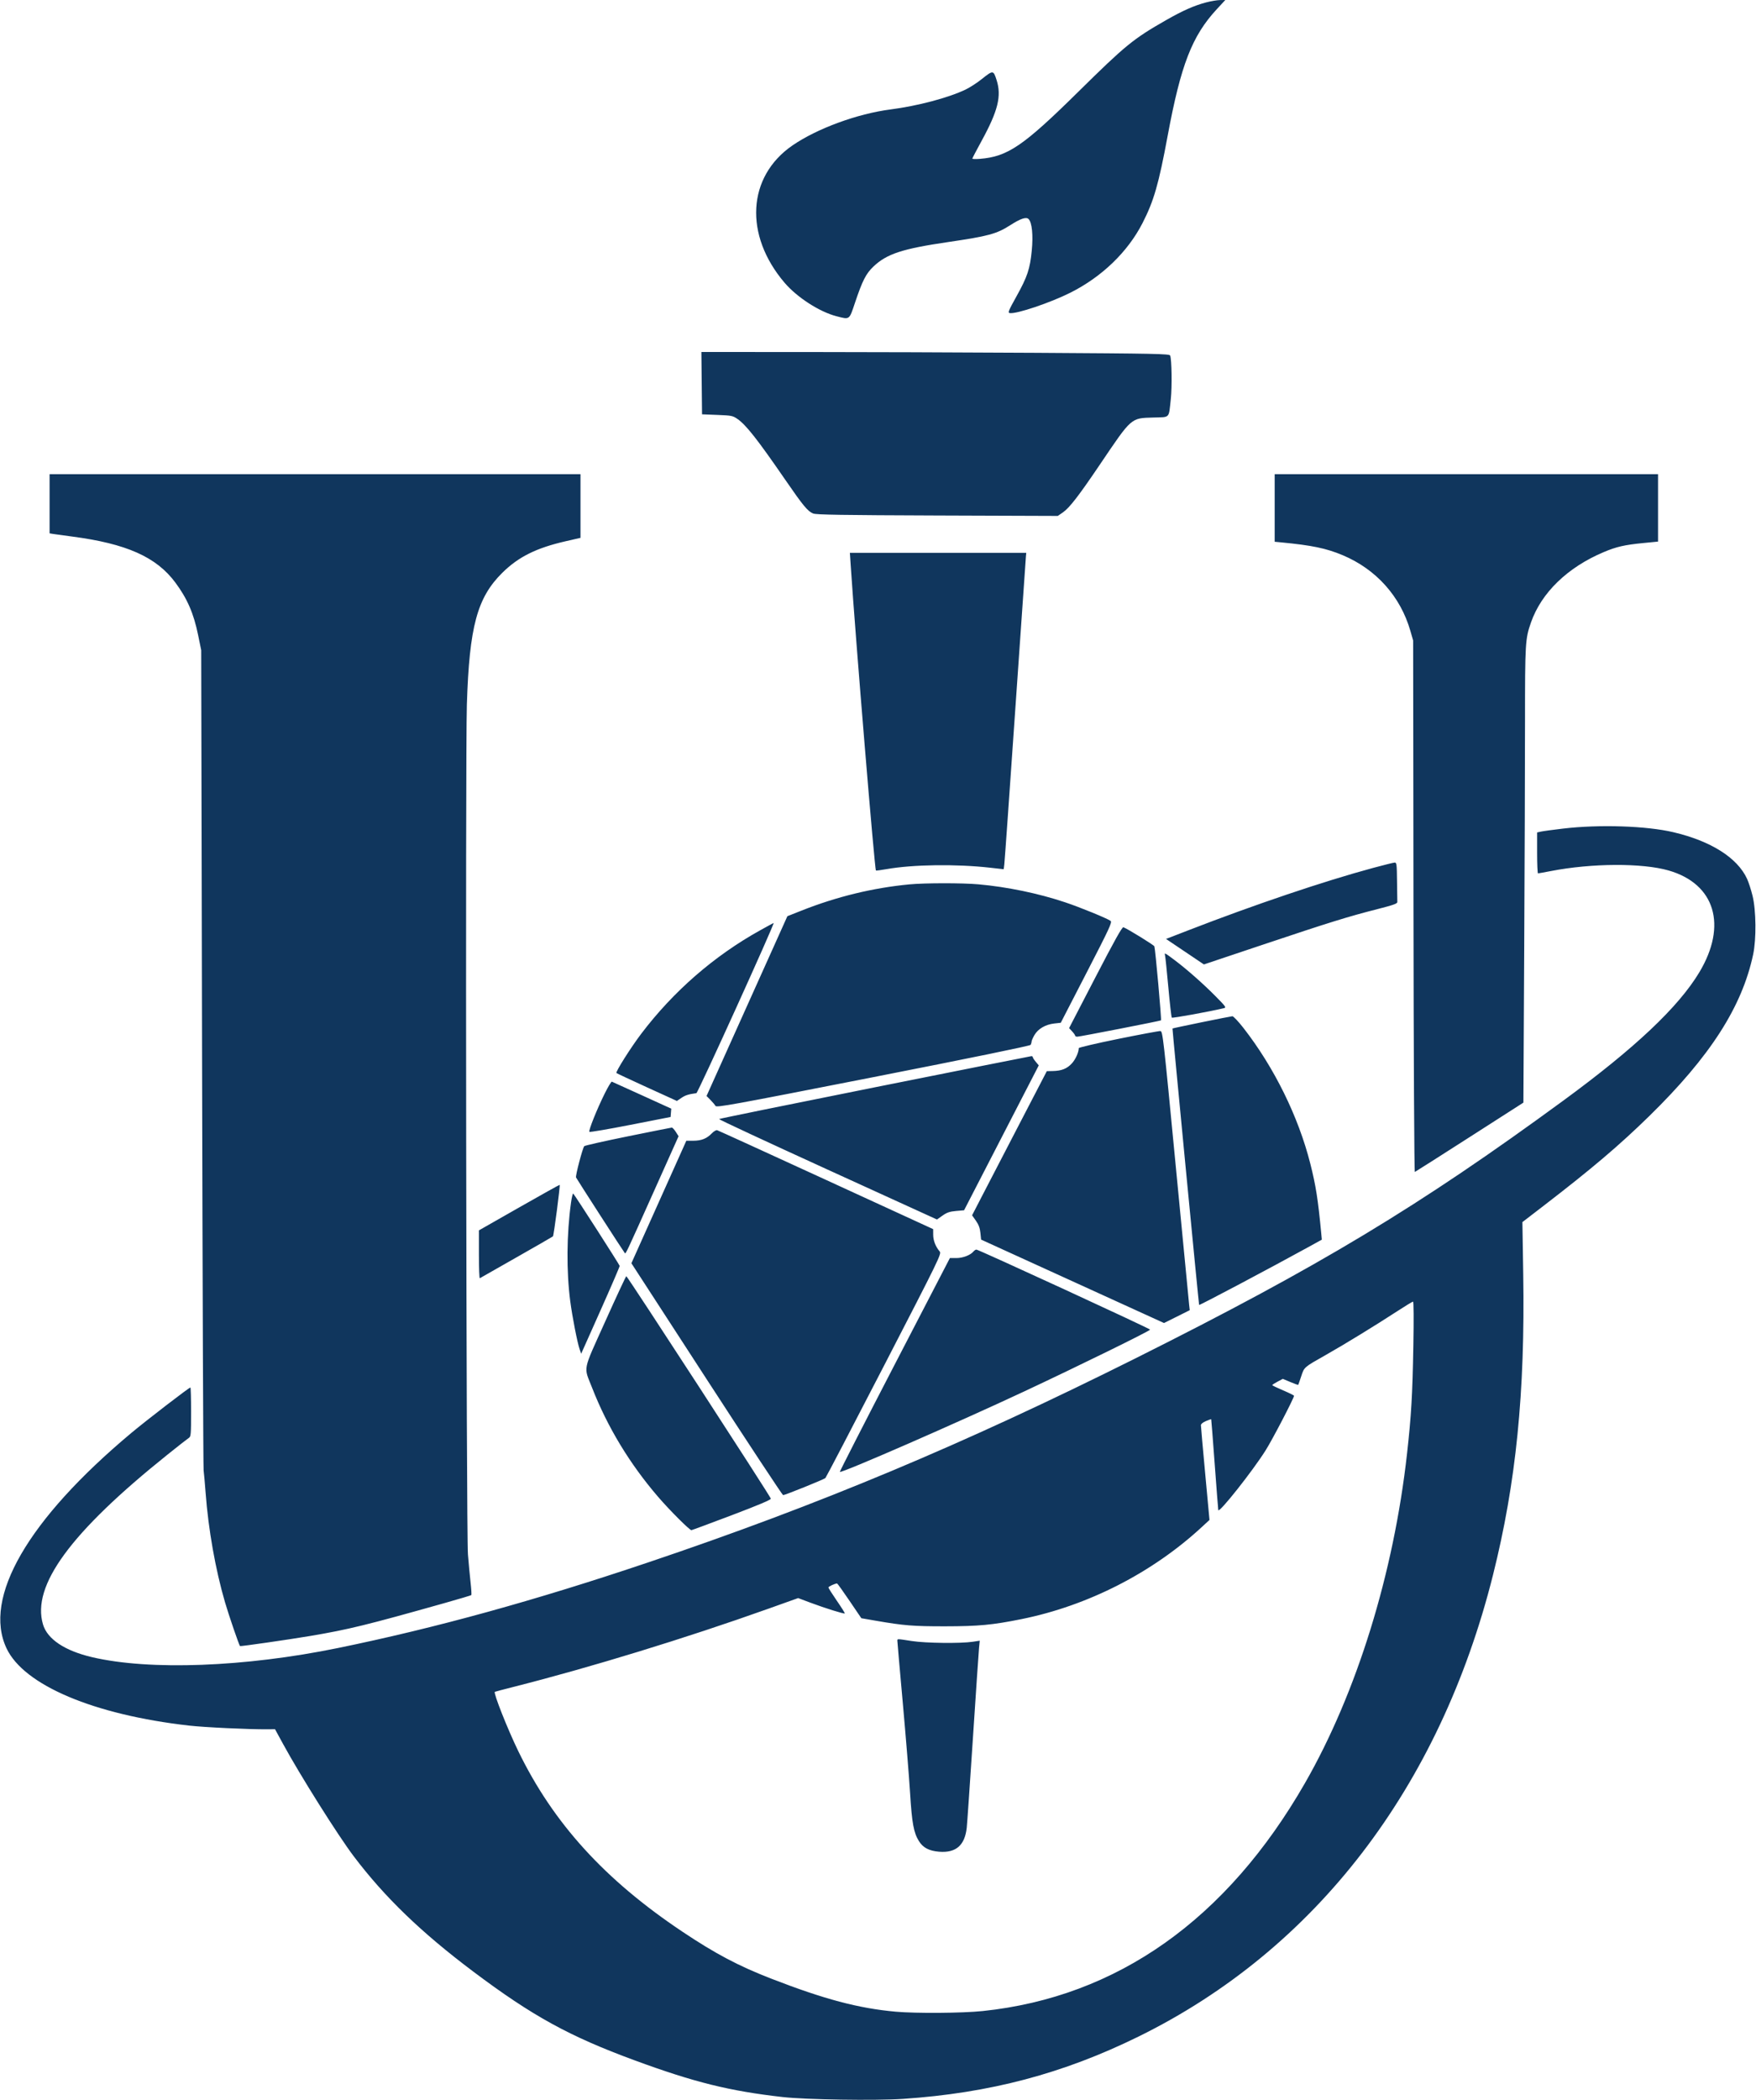 <svg width="1452" height="1736" viewBox="0 0 1452 1736" fill="none" xmlns="http://www.w3.org/2000/svg">
<path fill-rule="evenodd" clip-rule="evenodd" d="M997.377 1.978C987.513 4.564 978.068 8.738 964.275 16.608C937.065 32.132 930.705 37.322 891.5 75.985C846.183 120.676 833.203 129.515 810.25 131.319C806.813 131.589 804 131.509 804 131.141C804 130.774 807.442 124.179 811.648 116.486C825.269 91.577 828.287 79.334 824.053 66.165C821.389 57.88 821.207 57.872 811.51 65.6C807.74 68.604 801.837 72.408 798.391 74.052C784.07 80.887 758.774 87.582 736.345 90.474C708.873 94.016 675.515 106.275 655.172 120.304C617.831 146.056 615.113 194.369 648.789 233.786C659.091 245.845 677.641 257.804 691.644 261.416C702.762 264.282 702.115 264.753 706.986 250.25C713.158 231.873 716.074 226.165 722.3 220.278C733.341 209.835 746.162 205.642 784 200.098C817.316 195.217 824.101 193.376 835.329 186.173C843.895 180.677 848.55 179.121 850.525 181.096C853.34 183.912 854.398 194.376 853.153 207.098C851.657 222.382 849.524 228.769 840.495 245C833.782 257.066 833.196 258.534 834.98 258.818C840.521 259.701 868.386 250.321 885.053 241.963C911.109 228.897 932.515 208.256 944.707 184.443C954.127 166.042 958.059 152.388 965.565 112C976.413 53.625 985.668 29.769 1006.01 7.75L1013.17 0L1008.83 0.055C1006.45 0.085 1001.29 0.95 997.377 1.978ZM580.233 316.75L580.5 342.5L593.092 343C604.997 343.473 605.915 343.66 609.907 346.431C616.935 351.309 626.447 363.411 649.033 396.21C664.185 418.213 667.811 422.609 672.364 424.498C674.846 425.528 696.257 425.872 775.085 426.149L874.671 426.5L878.948 423.536C884.355 419.789 892.024 409.866 909.502 384C936.036 344.733 934.918 345.717 953.667 345.16C967.816 344.74 966.319 346.326 968.115 329.854C969.222 319.71 968.88 297.049 967.573 293.915C966.978 292.487 955.953 292.264 856.706 291.665C796.093 291.3 709.03 291.001 663.233 291.001L579.966 291L580.233 316.75ZM41 416.455V440.909L44.25 441.441C46.037 441.734 52.9 442.677 59.5 443.537C104.451 449.397 129.231 460.409 144.928 481.5C154.835 494.811 160.152 507.054 163.819 525L166.373 537.5L167.086 874.5C167.478 1059.85 168.053 1213.3 168.364 1215.5C168.674 1217.7 169.415 1226.03 170.011 1234C172.277 1264.33 178.166 1297.59 186.037 1324.5C189.23 1335.42 197.563 1359.73 198.471 1360.77C198.81 1361.16 238.847 1355.39 256.5 1352.41C288.258 1347.05 302.899 1343.46 367.858 1325.14C379.605 1321.83 389.443 1318.89 389.72 1318.61C389.997 1318.34 389.727 1313.7 389.121 1308.31C388.514 1302.91 387.53 1292.43 386.933 1285C385.547 1267.74 384.732 624.354 386.044 582.5C388.065 517.996 394.518 494.049 415.435 473.42C428.73 460.308 443.488 452.977 467.75 447.429L480 444.628V418.314V392H260.5H41V416.455ZM1054 419.928V447.856L1059.25 448.356C1084.7 450.778 1096.69 453.271 1110.22 458.957C1137.94 470.606 1158 493.008 1166.2 521.5L1168.5 529.5L1168.77 749.328C1168.92 873.292 1169.41 969.013 1169.9 968.828C1170.38 968.648 1190.77 955.676 1215.22 940.002L1259.67 911.504L1260.34 785.002C1260.7 715.426 1261 630.752 1261 596.838C1261 531.395 1261.19 528.149 1265.94 514.566C1274.56 489.928 1296.18 469.019 1326.07 456.409C1336.61 451.963 1343.26 450.44 1358.75 448.92L1371 447.717V419.858V392H1212.5H1054V419.928ZM703.422 467.25C707.494 528.622 723.198 718.531 724.291 719.624C724.481 719.815 728.419 719.305 733.042 718.493C754.983 714.635 790.545 714.145 818.721 717.313L829.941 718.574L830.452 714.537C830.733 712.317 834.794 654.925 839.475 587C844.157 519.075 848.125 462.038 848.293 460.25L848.598 457H775.67H702.742L703.422 467.25ZM1292.47 684.972C1284.21 685.946 1276 687.062 1274.22 687.451L1271 688.159V705.079C1271 714.386 1271.34 721.999 1271.75 721.997C1272.16 721.995 1277 721.123 1282.5 720.058C1316.25 713.525 1358 713.332 1379.78 719.609C1418.15 730.671 1428.47 764.959 1405.11 803.82C1387.83 832.567 1351.9 866.454 1292.78 909.761C1173.15 997.387 1091.06 1046.84 939 1122.86C796.69 1194.01 677.456 1243.93 536 1291.59C442.256 1323.18 360.183 1345.82 279.5 1362.36C202.444 1378.16 123.777 1381.09 76.16 1369.95C53.573 1364.66 39.174 1355.06 35.556 1342.88C26.021 1310.77 58.278 1266.77 138.436 1202.55C147.201 1195.53 155.188 1189.27 156.186 1188.65C157.841 1187.62 158 1185.74 158 1167.26C158 1156.12 157.751 1147 157.448 1147C156.347 1147 121.185 1174.05 108.555 1184.61C23.019 1256.15 -14.436 1320.86 5.453 1362.74C19.904 1393.17 77.626 1417.56 156.342 1426.5C169.121 1427.95 205.775 1429.68 220.958 1429.55L227.415 1429.5L234.074 1441.71C248.281 1467.77 279.392 1517.2 292.472 1534.5C318.13 1568.44 348.295 1597.53 391.5 1629.98C440.29 1666.63 470.774 1683.38 525.028 1703.32C574.183 1721.4 603.173 1728.58 647.112 1733.56C666.215 1735.73 723.854 1736.62 746.535 1735.1C818.451 1730.28 879.067 1714.24 941.5 1683.53C1087.64 1611.64 1190.44 1477.79 1234.53 1302C1253.6 1225.94 1261.11 1151.26 1259.53 1053.39L1258.84 1010.28L1276.17 996.952C1316.15 966.215 1339.22 946.628 1363.87 922.501C1414.14 873.303 1440.44 832.36 1449.65 789C1452.35 776.256 1452.11 752.505 1449.14 740.502C1447.92 735.554 1445.88 729.254 1444.61 726.502C1436.58 709.072 1414.77 695.285 1383.67 687.964C1361.31 682.703 1322.53 681.431 1292.47 684.972ZM1135.34 717.493C1094.65 728.499 1037.47 747.796 982.836 768.967L964.172 776.199L979.827 786.736L995.482 797.273L1044.99 780.693C1099.71 762.367 1114.57 757.76 1138.98 751.538C1152.18 748.174 1155.48 746.994 1155.42 745.664C1155.37 744.749 1155.26 737.025 1155.17 728.5C1155.02 714.442 1154.84 713.006 1153.25 713.062C1152.29 713.096 1144.23 715.09 1135.34 717.493ZM752 731.084C721.787 733.97 691.934 741.223 662.785 752.76L651.069 757.397L617.648 831.712L584.228 906.028L587.44 909.264C589.207 911.044 591.073 913.264 591.586 914.197C592.438 915.744 603.996 913.641 721.926 890.487C801.851 874.795 851.645 864.587 852.151 863.79C852.601 863.081 852.976 861.865 852.985 861.088C852.993 860.311 854.081 857.831 855.402 855.577C858.395 850.47 864.539 846.9 871.711 846.102L877.123 845.5L898.528 804C917.464 767.284 919.746 762.36 918.321 761.284C915.616 759.241 893.218 750.084 880.658 745.886C858.57 738.502 832.873 733.177 809 731.038C795.843 729.858 764.567 729.884 752 731.084ZM628.477 769.101C590.424 790.252 556.807 819.5 530.203 854.603C521.557 866.011 508.796 886.215 509.723 887.028C510.151 887.402 521.574 892.754 535.11 898.92L559.719 910.13L563.46 907.592C566.688 905.401 569.248 904.592 575.828 903.683C577.094 903.509 640.889 763 639.702 763C639.566 763 634.514 765.746 628.477 769.101ZM905.756 807.961L884.013 849.911L886.506 852.601C887.878 854.081 889 855.676 889 856.146C889 856.616 889.816 857 890.814 857C892.852 857 959.053 844.086 959.992 843.505C960.572 843.146 955.346 784.732 954.518 782.313C954.15 781.24 932.402 767.835 928.94 766.548C927.881 766.154 921.751 777.103 905.756 807.961ZM963.313 789.625C963.603 790.656 964.839 802.525 966.059 816C967.279 829.475 968.576 840.839 968.942 841.253C969.465 841.846 999.852 836.332 1011.92 833.454C1014.18 832.916 1013.71 832.238 1004.92 823.36C994.906 813.244 981.366 801.295 971.5 793.869C963.236 787.649 962.676 787.358 963.313 789.625ZM993.598 845.084C980.452 847.772 969.611 850.09 969.507 850.235C969.3 850.525 991.242 1078.34 991.518 1078.76C991.843 1079.26 1049.84 1048.55 1081.25 1031.26L1092.99 1024.79L1092.51 1019.64C1089.83 991.416 1088.07 980.185 1083.47 962C1073.59 922.984 1053.54 882.287 1028.15 849.75C1023.96 844.388 1019.86 840.045 1019.02 840.099C1018.18 840.153 1006.74 842.397 993.598 845.084ZM924.75 858.817C906.737 862.472 891.997 865.92 891.994 866.481C891.976 869.902 889.383 875.677 886.367 879.015C882.404 883.402 877.819 885.256 870.575 885.401L865.592 885.5L843.262 928.5C830.981 952.15 817.077 978.96 812.366 988.078L803.799 1004.66L806.951 1009.13C809.224 1012.35 810.264 1015.16 810.679 1019.18L811.254 1024.75L886.877 1059.23L962.5 1093.71L973.133 1088.41L983.766 1083.1L983.29 1078.8C983.029 1076.44 978.019 1024.55 972.157 963.5C961.942 857.1 961.417 852.493 959.5 852.337C958.4 852.247 942.763 855.163 924.75 858.817ZM723.317 898.86C652.817 912.962 594.878 924.764 594.564 925.087C594.25 925.409 634.666 944.225 684.378 966.9L774.762 1008.13L779.345 1004.9C783.004 1002.32 785.262 1001.55 790.55 1001.08L797.172 1000.5L828.057 940.609L858.941 880.719L856.471 877.783C855.112 876.168 854 874.431 854 873.923C854 873.415 853.438 873.05 852.75 873.11C852.063 873.171 793.818 884.758 723.317 898.86ZM500.183 903.681C493.709 916.644 486.433 934.767 487.339 935.672C487.736 936.069 503.009 933.464 521.28 929.884L554.5 923.375L554.778 919.938L555.056 916.5L530.902 905.5C517.617 899.45 506.374 894.357 505.918 894.181C505.461 894.006 502.881 898.281 500.183 903.681ZM519.294 939.351C499.931 943.283 483.65 946.95 483.114 947.5C481.784 948.865 475.732 971.86 476.308 973.361C476.714 974.418 515.64 1034.76 516.697 1035.97C517.392 1036.77 518.163 1035.13 539.949 986.498L561.099 939.287L558.799 935.686C557.535 933.705 556.05 932.111 555.5 932.143C554.95 932.175 538.657 935.419 519.294 939.351ZM588.596 936.9C584.459 941.218 580.03 942.997 573.349 943.022L567.5 943.045L544.793 993.669L522.086 1044.29L584.293 1140.13C618.507 1192.84 646.964 1235.97 647.53 1235.98C649.068 1236.01 681.34 1222.99 682.5 1221.87C683.05 1221.35 704.926 1179.42 731.114 1128.71C777.25 1039.36 778.673 1036.44 776.981 1034.5C773.691 1030.73 771.648 1025.5 771.632 1020.79L771.615 1016.09L683.058 975.412C634.351 953.038 593.82 934.544 592.989 934.312C592.158 934.081 590.181 935.245 588.596 936.9ZM429.25 998.176L396 1017.11V1037.11C396 1048.12 396.337 1056.92 396.75 1056.68C397.163 1056.44 410.775 1048.7 427 1039.47C443.225 1030.25 456.825 1022.42 457.222 1022.08C457.922 1021.47 463.338 979.967 462.779 979.484C462.626 979.352 447.538 987.763 429.25 998.176ZM472.158 994.207C468.528 1020.23 468.283 1050.79 471.506 1075.5C473.22 1088.64 477.364 1109.86 479.32 1115.51L480.56 1119.09L496.53 1083.31C505.314 1063.64 512.454 1047.06 512.397 1046.48C512.308 1045.57 475.859 988.805 474.012 986.707C473.629 986.272 472.794 989.647 472.158 994.207ZM804.939 1034.57C802.412 1037.62 796.192 1040 790.764 1040H785.448L739.728 1128.17C714.583 1176.67 694.208 1216.54 694.45 1216.78C695.691 1218.02 791.178 1176.35 847 1150.21C892.282 1129 951 1100.18 951 1099.17C951 1098.34 809.152 1033 807.365 1033C806.749 1033 805.657 1033.71 804.939 1034.57ZM500.52 1092.25C481.376 1134.82 482.515 1129.09 489.603 1147.24C502.276 1179.69 520.778 1210.25 544.254 1237.5C553.765 1248.54 570.28 1265.04 571.727 1264.95C572.152 1264.93 587.125 1259.37 605 1252.61C627.074 1244.25 637.466 1239.86 637.393 1238.91C637.269 1237.29 518.814 1055 517.885 1055C517.546 1055 509.732 1071.76 500.52 1092.25ZM1168.67 1112.25C1167.94 1153.39 1166.96 1170.18 1163.47 1201.5C1152.42 1300.75 1121.88 1399.38 1079.12 1473.92C1014.38 1586.74 923.87 1650.79 812.641 1662.47C795.884 1664.23 757.184 1664.51 740.5 1663C709.878 1660.22 681.685 1652.75 638 1635.81C610.63 1625.2 591.704 1615.2 564.234 1596.85C499.956 1553.9 457.429 1507.11 428.496 1447.5C419.673 1429.32 407.896 1399.56 409.148 1398.6C409.342 1398.46 416.25 1396.63 424.5 1394.54C487.9 1378.51 567.215 1354.19 635.239 1329.92L659.978 1321.09L670.239 1324.94C682.045 1329.37 697.982 1334.35 698.547 1333.79C698.758 1333.58 695.797 1328.86 691.966 1323.3C688.135 1317.74 685 1312.79 685 1312.3C685 1311.54 690.523 1309 692.173 1309C692.465 1309 697.095 1315.47 702.462 1323.37L712.219 1337.74L724.36 1339.84C747.466 1343.84 755.152 1344.45 781.5 1344.43C809.136 1344.4 820.717 1343.31 844.548 1338.5C899.538 1327.41 952.768 1300.24 993.799 1262.32L1000.1 1256.5L996.549 1218.18C994.597 1197.11 993.005 1179.11 993.01 1178.18C993.016 1177.16 994.655 1175.81 997.179 1174.75C999.466 1173.79 1001.42 1173.12 1001.52 1173.25C1001.62 1173.39 1002.93 1190.15 1004.43 1210.5C1005.93 1230.85 1007.25 1247.9 1007.37 1248.39C1008.04 1251.07 1035.58 1216.31 1046.5 1199C1052.19 1189.98 1070 1155.77 1070 1153.86C1070 1153.5 1065.95 1151.49 1061 1149.39C1056.05 1147.29 1052 1145.34 1052 1145.04C1052 1144.74 1053.96 1143.45 1056.37 1142.18L1060.73 1139.86L1066.98 1142.49C1070.41 1143.93 1073.33 1144.98 1073.47 1144.81C1073.61 1144.64 1074.72 1141.47 1075.94 1137.76C1078.48 1130.04 1078.02 1130.43 1096.5 1119.98C1111.54 1111.48 1137.02 1095.88 1155 1084.17C1161.88 1079.69 1167.91 1076.02 1168.41 1076.01C1168.96 1076 1169.06 1090.6 1168.67 1112.25ZM742 1356.37C742 1357.12 744.039 1380.41 746.531 1408.12C749.023 1435.83 751.713 1469.07 752.51 1482C754.061 1507.16 755.474 1514.91 759.784 1521.91C763.199 1527.45 768.18 1530.08 776.537 1530.76C790.446 1531.87 797.74 1525.56 799.377 1511C799.717 1507.97 802.011 1474.67 804.475 1437C806.94 1399.33 809.219 1365.76 809.541 1362.41L810.125 1356.32L804.313 1357.2C794.364 1358.71 765.502 1358.37 754.074 1356.61C741.492 1354.67 742 1354.68 742 1356.37Z" fill="#10365D"/>
</svg>
